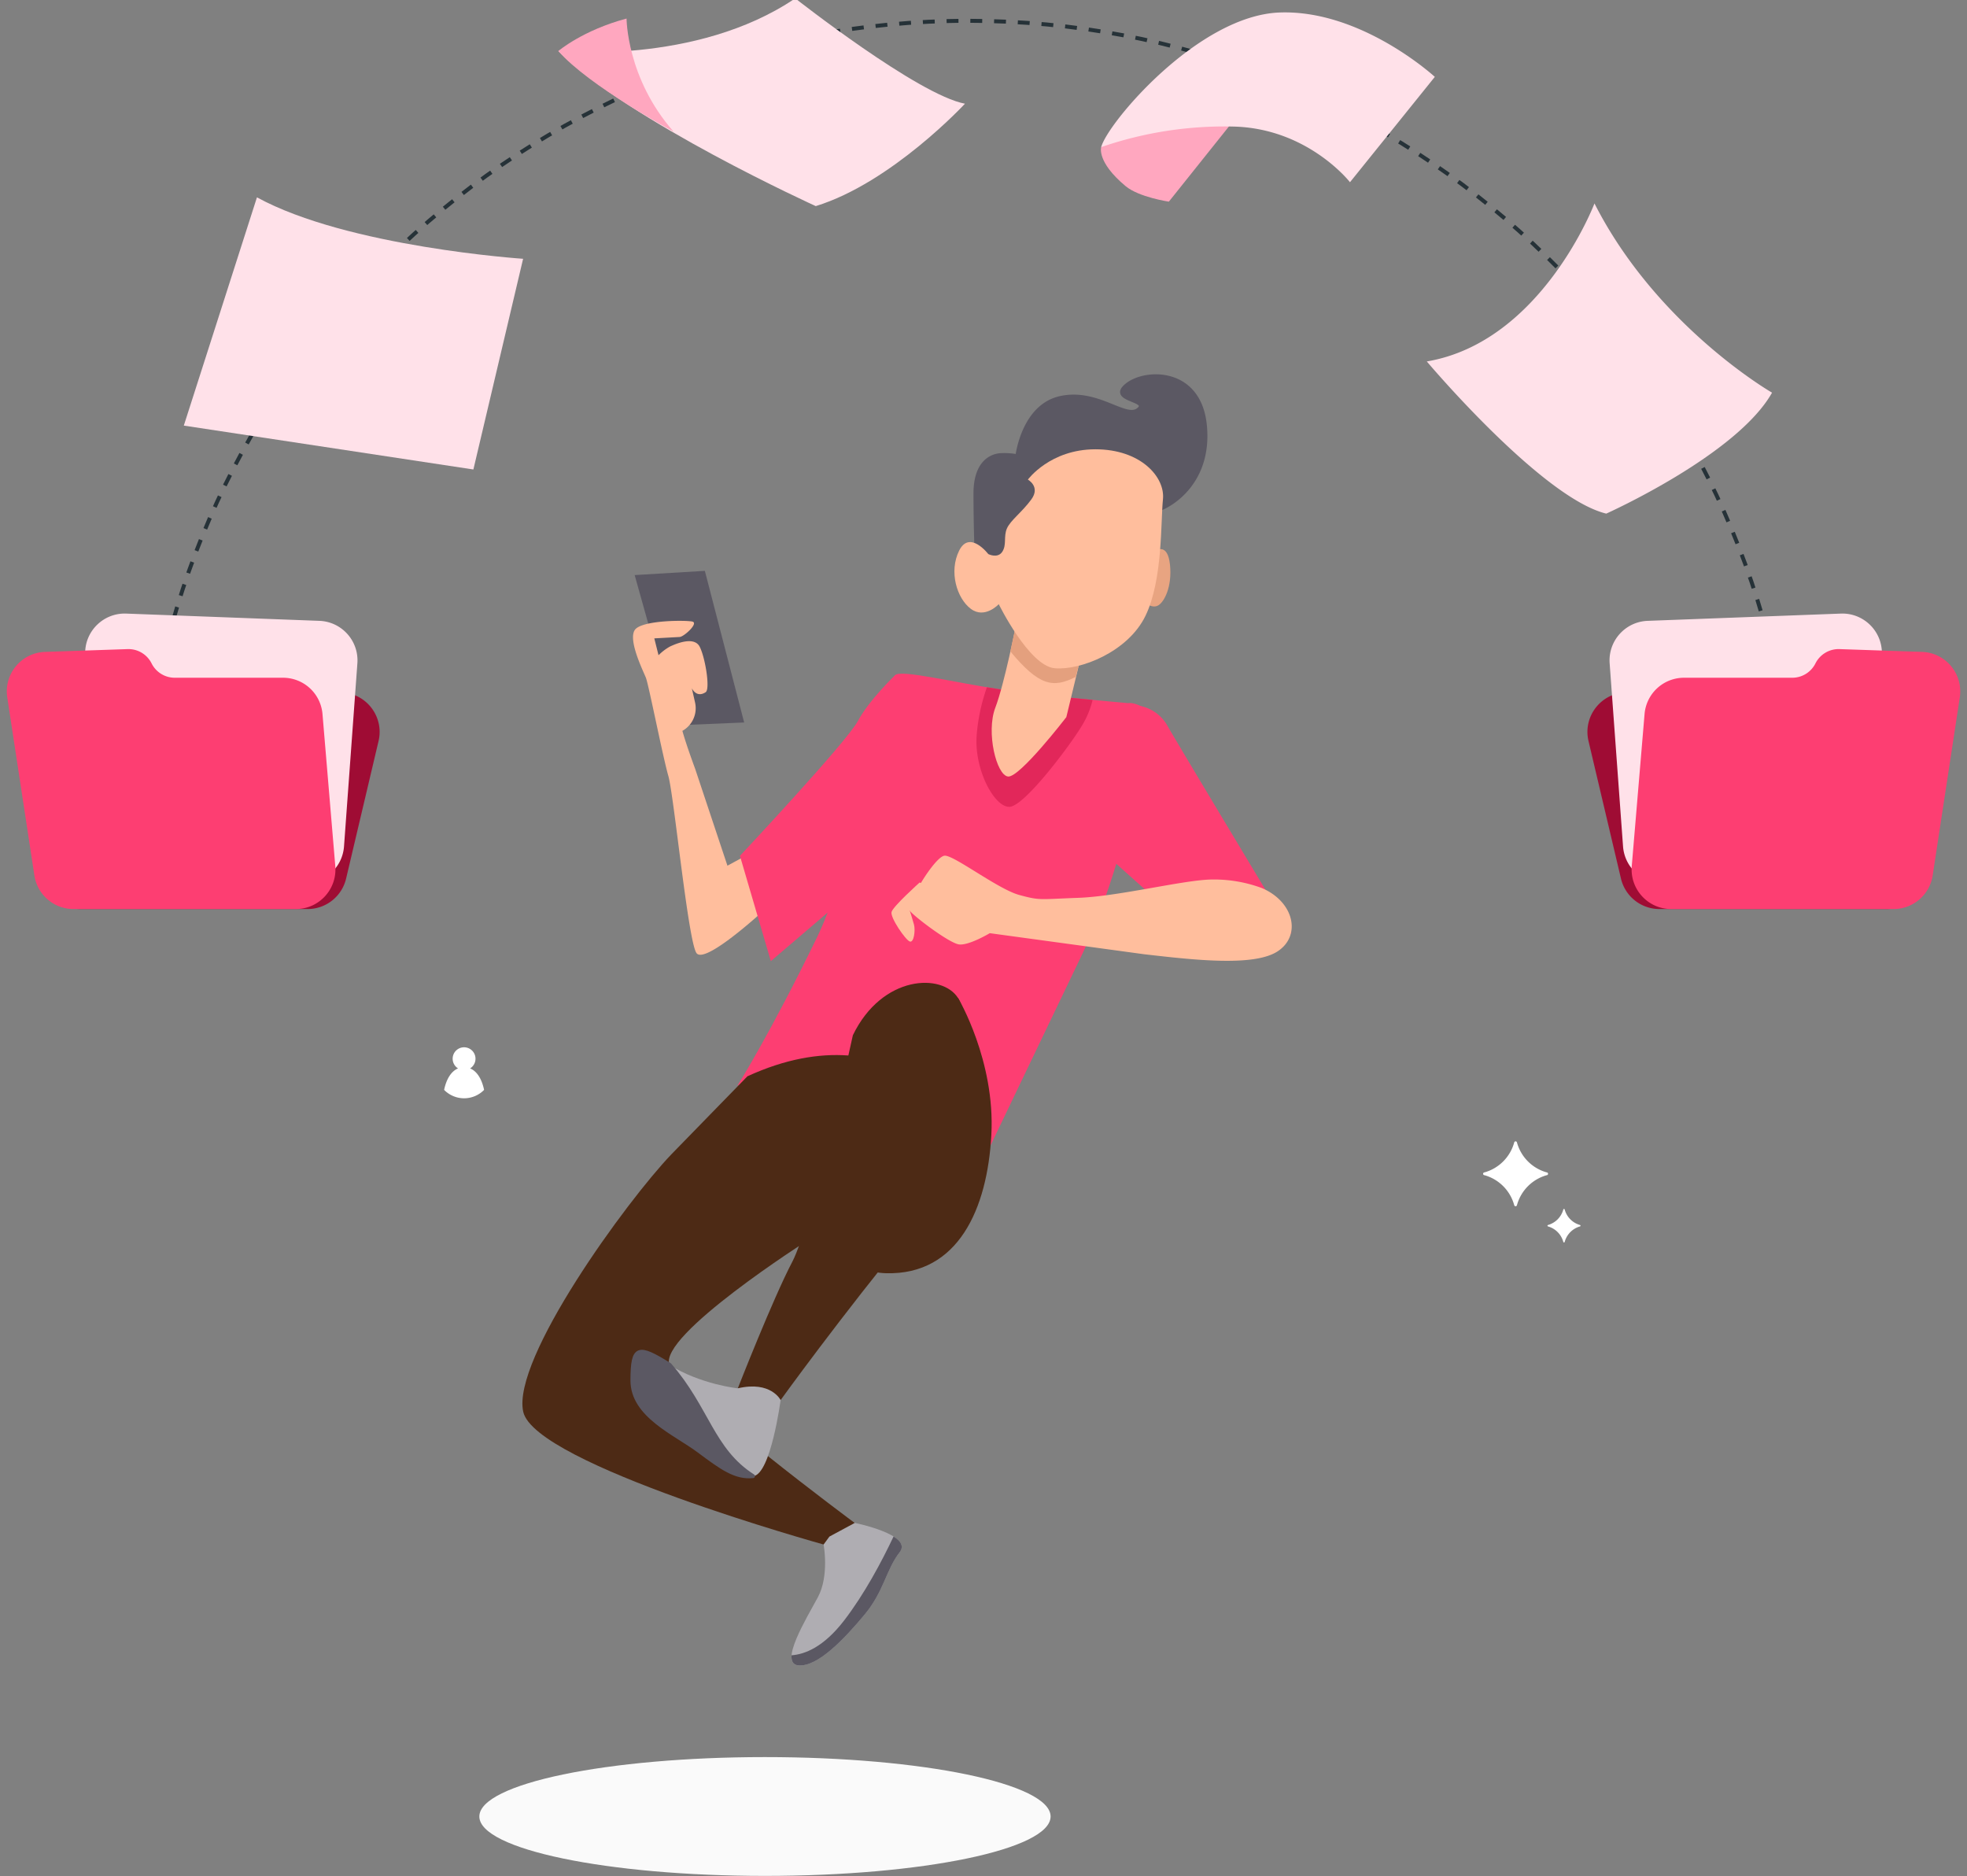 <svg xmlns="http://www.w3.org/2000/svg" width="497" height="474" fill="none" xmlns:v="https://vecta.io/nano"><rect width="100%" height="100%" fill="#808080" stroke="none"/><g clip-path="url(#A)"><g fill="#fff"><path d="M112.216 275.341c.658.671 1.444 1.205 2.311 1.569a7.05 7.05 0 0 0 2.738.552c.94 0 1.871-.187 2.738-.552a7.1 7.1 0 0 0 2.311-1.569c-.599-2.835-1.84-4.732-3.535-5.424.533-.331.944-.826 1.17-1.411s.255-1.228.083-1.831-.536-1.134-1.037-1.512a2.88 2.88 0 0 0-3.475 0c-.501.378-.865.909-1.037 1.512s-.143 1.246.083 1.831.637 1.08 1.17 1.411c-1.681.692-2.929 2.589-3.52 5.424zm270.382 29.131c-.49-1.803-1.439-3.447-2.753-4.775a10.8 10.8 0 0 0-4.748-2.798.36.36 0 0 1-.255-.106c-.068-.067-.106-.159-.106-.255a.36.36 0 0 1 .106-.255c.068-.067.159-.105.255-.105a10.83 10.83 0 0 0 4.748-2.799 10.82 10.82 0 0 0 2.753-4.775.35.35 0 0 1 .126-.192c.062-.048.138-.074.217-.074s.155.026.217.074a.35.35 0 0 1 .125.192 10.82 10.82 0 0 0 2.753 4.775c1.315 1.327 2.951 2.291 4.748 2.799a.36.36 0 0 1 .361.36c0 .096-.038.188-.106.255s-.159.106-.255.106a10.82 10.82 0 0 0-4.748 2.798c-1.314 1.328-2.263 2.972-2.753 4.775a.35.35 0 0 1-.125.192c-.062.048-.139.075-.217.075s-.155-.027-.217-.075-.107-.116-.126-.192zm12.399 9.268a5.58 5.58 0 0 0-1.422-2.465c-.679-.685-1.523-1.183-2.452-1.444-.036-.013-.068-.037-.09-.069a.19.19 0 0 1 0-.216c.022-.032.054-.056.09-.069.929-.261 1.773-.759 2.452-1.444a5.58 5.58 0 0 0 1.422-2.465c.008-.04.03-.077.062-.103s.073-.041.114-.041.082.014.114.041.055.063.063.103c.253.931.743 1.78 1.421 2.465a5.58 5.58 0 0 0 2.452 1.444c.037.013.068.037.091.069a.19.19 0 0 1 .034.108c0 .039-.012.077-.034.108a.19.19 0 0 1-.091.069 5.58 5.58 0 0 0-2.452 1.444c-.678.685-1.168 1.534-1.421 2.465-.008.041-.03.077-.063.104a.18.18 0 0 1-.114.04c-.041 0-.082-.014-.114-.04s-.054-.063-.062-.104z"/></g><path d="M193.284 473.915c39.858 0 72.169-6.72 72.169-15.009s-32.311-15.009-72.169-15.009-72.168 6.72-72.168 15.009 32.311 15.009 72.168 15.009z" fill="#fafafa"/><g fill="#5b5863"><path d="M246.765 140.272s-.296-7.652-.296-15.593 4.119-9.708 6.766-9.708a17.75 17.75 0 0 1 3.822.295s1.443-12.65 10.884-14.713 16.473 5.59 19.712 2.943-7.653-2.352-2.943-6.181 18.24-4.118 19.712 10.003S296.2 127.91 291.49 129.1s-11.18-7.357-17.361-7.061-5.294 7.357-9.124 10.299-6.765 1.443-6.765 5.294-1.767 5.886-6.491 6.182-4.984-3.542-4.984-3.542z" stroke="#5b5863" stroke-linejoin="round"/><path d="M160.359 145.285l10.639 37.952 17.029-.714-9.932-38.306-17.736 1.068z"/></g><path d="M188.38 216.22l-4.58 2.481-8.157-24.472c-2.482-6.737-3.224-9.593-3.224-9.593l.115-.065a6.54 6.54 0 0 0 3.087-7.09l-.815-3.606s1.139 2.546 3.491.996c1.183-.779-.08-8.655-1.493-11.461s-6.16-.721-7.581-.043a13.26 13.26 0 0 0-2.834 2.163l-1.068-4.255 6.384-.353c1.06 0 4.962-3.549 3.195-3.902s-11.706-.354-14.187 1.774 1.774 10.638 2.481 12.413 4.255 19.863 5.676 24.825 4.962 41.494 7.09 44.718 18.089-11.706 18.089-11.706l-5.669-12.824z" fill="#ffbe9d"/><g fill="#fd3e72"><path d="M226.174 170.572s-6.578 6.275-9.42 11.59-29.795 34.051-29.795 34.051l7.804 26.599 19.149-16.343s10.639-20.57 13.48-33.69 5.359-22.452-1.218-22.207z"/><path d="M285.013 177.633s-20.916-1.767-32.658-3.534-24.718-4.998-26.189-3.534-10.711 47.681-19.712 66.203c-11.915 24.523-20.123 37.505-20.123 37.505 8.269-3.175 17.255-4.004 25.965-2.394 14.714 2.647 37.606 18.283 37.606 18.283l22.77-47.501c11.771-23.83 17.945-59.431 17.945-61.494s-3.837-3.823-5.604-3.534z"/></g><path d="M276.069 176.825c-7.097-.678-16.92-1.695-23.715-2.719l-2.986-.476a47.17 47.17 0 0 0-2.603 12.261c-.592 8.533 4.414 17.945 8.236 17.945s15.594-15.868 18.241-20.303a22.39 22.39 0 0 0 2.827-6.708z" fill="#e2275a"/><path d="M256.769 157.633s-2.943 15.002-5.294 21.183.296 17.064 3.238 17.36 14.714-15.002 14.714-15.002l4.118-17.065s-15.009-4.125-16.776-6.476z" fill="#ffbe9d"/><path d="M256.767 157.633l-1.486 6.932c7.29 8.78 10.825 9.334 16.539 6.432l1.724-6.887s-15.01-4.126-16.777-6.477z" fill="#e4a07e"/><path d="M287.66 178.268a10.2 10.2 0 0 1 4.356 1.778c1.294.924 2.353 2.138 3.094 3.544 2.835 4.963 31.209 52.132 31.209 52.132l-19.149 4.963-26.578-23.758s-6.383-8.158.721-22.698" fill="#fd3e72"/><g fill="#ffbe9d"><path d="M232.355 222.956s-6.737 6.03-7.09 7.451 3.549 7.09 4.609 7.45 1.442-2.834 1.067-4.255-1.067-3.549-1.067-3.549l3.902-4.608s1.421-1.782-1.421-2.489z"/><path d="M318.897 224.377a34.82 34.82 0 0 0-13.48-2.164c-7.45.354-23.08 4.256-32.983 4.609s-9.578.721-14.893-.721-16.315-9.932-18.796-9.932-9.932 12.463-8.872 13.906 9.932 8.157 12.413 8.511 7.804-2.835 7.804-2.835l39.012 5.323c12.413 1.421 27.66 3.195 33.69-.721s4.263-12.442-3.895-15.976z"/></g><path d="M292.081 139.097s2.943-2.063 3.534 3.534-1.442 9.412-2.943 10.299-3.238-.591-3.238-.591l2.647-13.242z" fill="#e8a481"/><path d="M249.708 139.976s-4.71-6.181-7.356-.879-.592 12.066 2.942 14.713 7.061-1.176 7.061-1.176 7.653 15.594 14.122 16.185 18.536-4.118 22.951-13.242 3.822-23.801 4.414-29.42-5.59-12.65-17.065-12.65-17.065 7.659-17.065 7.659 3.238 1.767.88 4.999-5.294 5.294-6.181 7.356 0 4.119-1.176 5.886-3.527.569-3.527.569z" fill="#ffbe9d"/><g fill="#4d2a15"><path d="M188.849 271.907l-19.193 19.691c-11.331 11.828-40.39 51.749-37.454 65.056s75.897 33.539 75.897 33.539l7.883-5.424s-43.866-32.529-46.823-39.921 34.995-31.541 34.995-31.541l42.395-27.133s-18.984-32.031-57.7-14.267z"/><path d="M242.106 252.167s9.376 15.774 8.381 34.497-8.381 35.486-26.614 34.995-16.755-28.092-10.819-41.89 6.874-32.038 29.052-27.602z"/><path d="M215.492 261.536s-10.35 47.804-15.276 57.173-13.798 32.038-13.798 32.038l10.819 2.957s15.276-21.19 33.517-43.368 15.276-51.75 11.338-58.155-19.207-5.928-26.6 9.355z"/></g><path d="M208.099 390.193s1.479 7.883-1.442 13.307-9.874 16.733-4.97 17.223 11.829-6.902 16.755-12.817 5.424-11.338 8.871-15.773-11.338-7.393-11.338-7.393l-6.404 3.447-1.472 2.006z" fill="#afadb2"/><path d="M227.32 392.14c1.183-1.522.224-2.885-1.543-3.974-2.972 6.289-7.328 14.504-12.5 21.226s-9.91 8.547-13.271 8.785c-.108 1.442.332 2.416 1.688 2.546 4.926.49 11.828-6.902 16.755-12.817s5.416-11.33 8.871-15.766z" fill="#5b5863"/><path d="M186.411 350.74s-9.376-.988-17.252-5.914-9.377-4.926-9.377 3.945 10.819 13.307 16.755 17.743 9.376 6.902 13.798 6.405 6.902-19.222 6.902-19.222-2.445-4.933-10.826-2.957z" fill="#afadb2"/><path d="M159.797 348.764c0 8.871 10.819 13.307 16.755 17.743s9.304 6.844 13.704 6.412c-10.336-6.585-11.476-17.123-21.075-28.129-7.905-4.897-9.384-4.897-9.384 3.974z" fill="#5b5863" stroke="#5b5863" stroke-linejoin="round"/><g stroke="#263238" stroke-miterlimit="10"><path d="M36.664 194.734l.101-1.075"/><path d="M36.977 191.503C48.279 86.784 136.92 5.254 244.675 5.254c106.918 0 195.076 80.318 207.431 183.919" stroke-dasharray="3 3"/><path d="M452.227 190.248l.122 1.074"/></g><g fill="#ffe1e9"><path d="M64.924 49.856L46.445 107.52l73.164 11.086 12.564-53.228S87.874 62.42 64.924 49.856zm76.15-36.964s34.743 3.693 59.864-13.307c0 0 31.014 24.393 42.878 26.614 0 0-18.478 19.957-37.699 25.871.043 0-47.3-21.435-65.043-39.178z"/></g><g fill="#ffa7bf"><path d="M141.074 12.892s6.152-5.251 17.238-8.208c0 0 0 15.081 11.886 28.576 0 0-21.515-11.591-29.124-20.368zm137.165 24.27s-1.219 3.707 6.16 9.859c3.361 2.806 10.934 3.924 10.934 3.924l19.87-24.869s-32.528 4.436-36.964 11.086z"/></g><g fill="#ffe1e9"><path d="M278.242 37.162a95.63 95.63 0 0 1 34.007-5.171c18.478.721 28.85 14.043 28.85 14.043l21.436-26.614s-18.479-17-39.179-16.264-43.628 28.093-45.114 34.007zm124.632 14.231s-13.307 34.988-42.366 39.921c0 0 29.081 34.497 45.345 38.442 0 0 33.019-14.785 41.89-30.559-.022 0-29.103-16.755-44.869-47.804z"/></g><path d="M77.717 229.657a10 10 0 0 0 9.733-7.704l8.198-34.743c1.482-6.278-3.282-12.296-9.733-12.296h-64.42a10 10 0 0 0-9.994 9.663l-1.172 34.743c-.191 5.651 4.339 10.337 9.994 10.337h57.394z" fill="#9f0c34"/><path d="M31.892 155.013c-5.648-.212-10.35 4.296-10.375 9.948l-.195 43.474a10 10 0 0 0 8.989 9.993l45.626 4.635a10 10 0 0 0 10.984-9.22l3.379-46.275c.412-5.646-3.941-10.508-9.598-10.721l-48.811-1.834z" fill="#ffe1e9"/><path d="M11.383 164.689c-5.984.202-10.45 5.581-9.548 11.5l6.85 44.974a10 10 0 0 0 9.886 8.494h56.183c5.854 0 10.456-5.006 9.965-10.839l-3.235-38.436a10 10 0 0 0-9.965-9.161H44.159c-2.48 0-4.747-1.402-5.855-3.62-1.144-2.29-3.518-3.703-6.076-3.616l-20.845.704z" fill="#fd3e72"/><path d="M419.297 229.657a10 10 0 0 1-9.732-7.704l-8.199-34.743c-1.481-6.278 3.282-12.296 9.733-12.296h64.42c5.392 0 9.813 4.274 9.995 9.663l1.172 34.743c.19 5.651-4.34 10.337-9.995 10.337h-57.394z" fill="#9f0c34"/><path d="M465.124 155.013c5.648-.212 10.35 4.296 10.375 9.948l.194 43.474a10 10 0 0 1-8.989 9.993l-45.627 4.635a10 10 0 0 1-10.984-9.219l-3.384-46.275c-.413-5.646 3.94-10.509 9.598-10.722l48.817-1.834z" fill="#ffe1e9"/><path d="M485.631 164.689c5.983.202 10.449 5.581 9.548 11.5l-6.85 44.974a10 10 0 0 1-9.886 8.494H422.26c-5.854 0-10.456-5.006-9.965-10.839l3.236-38.436a10 10 0 0 1 9.964-9.161h27.351c2.481 0 4.749-1.401 5.86-3.62a6.55 6.55 0 0 1 6.081-3.616l20.844.704z" fill="#fd3e72"/></g><defs><clipPath id="A"><path fill="#fff" d="M0 0h497v474H0z"/></clipPath></defs></svg>